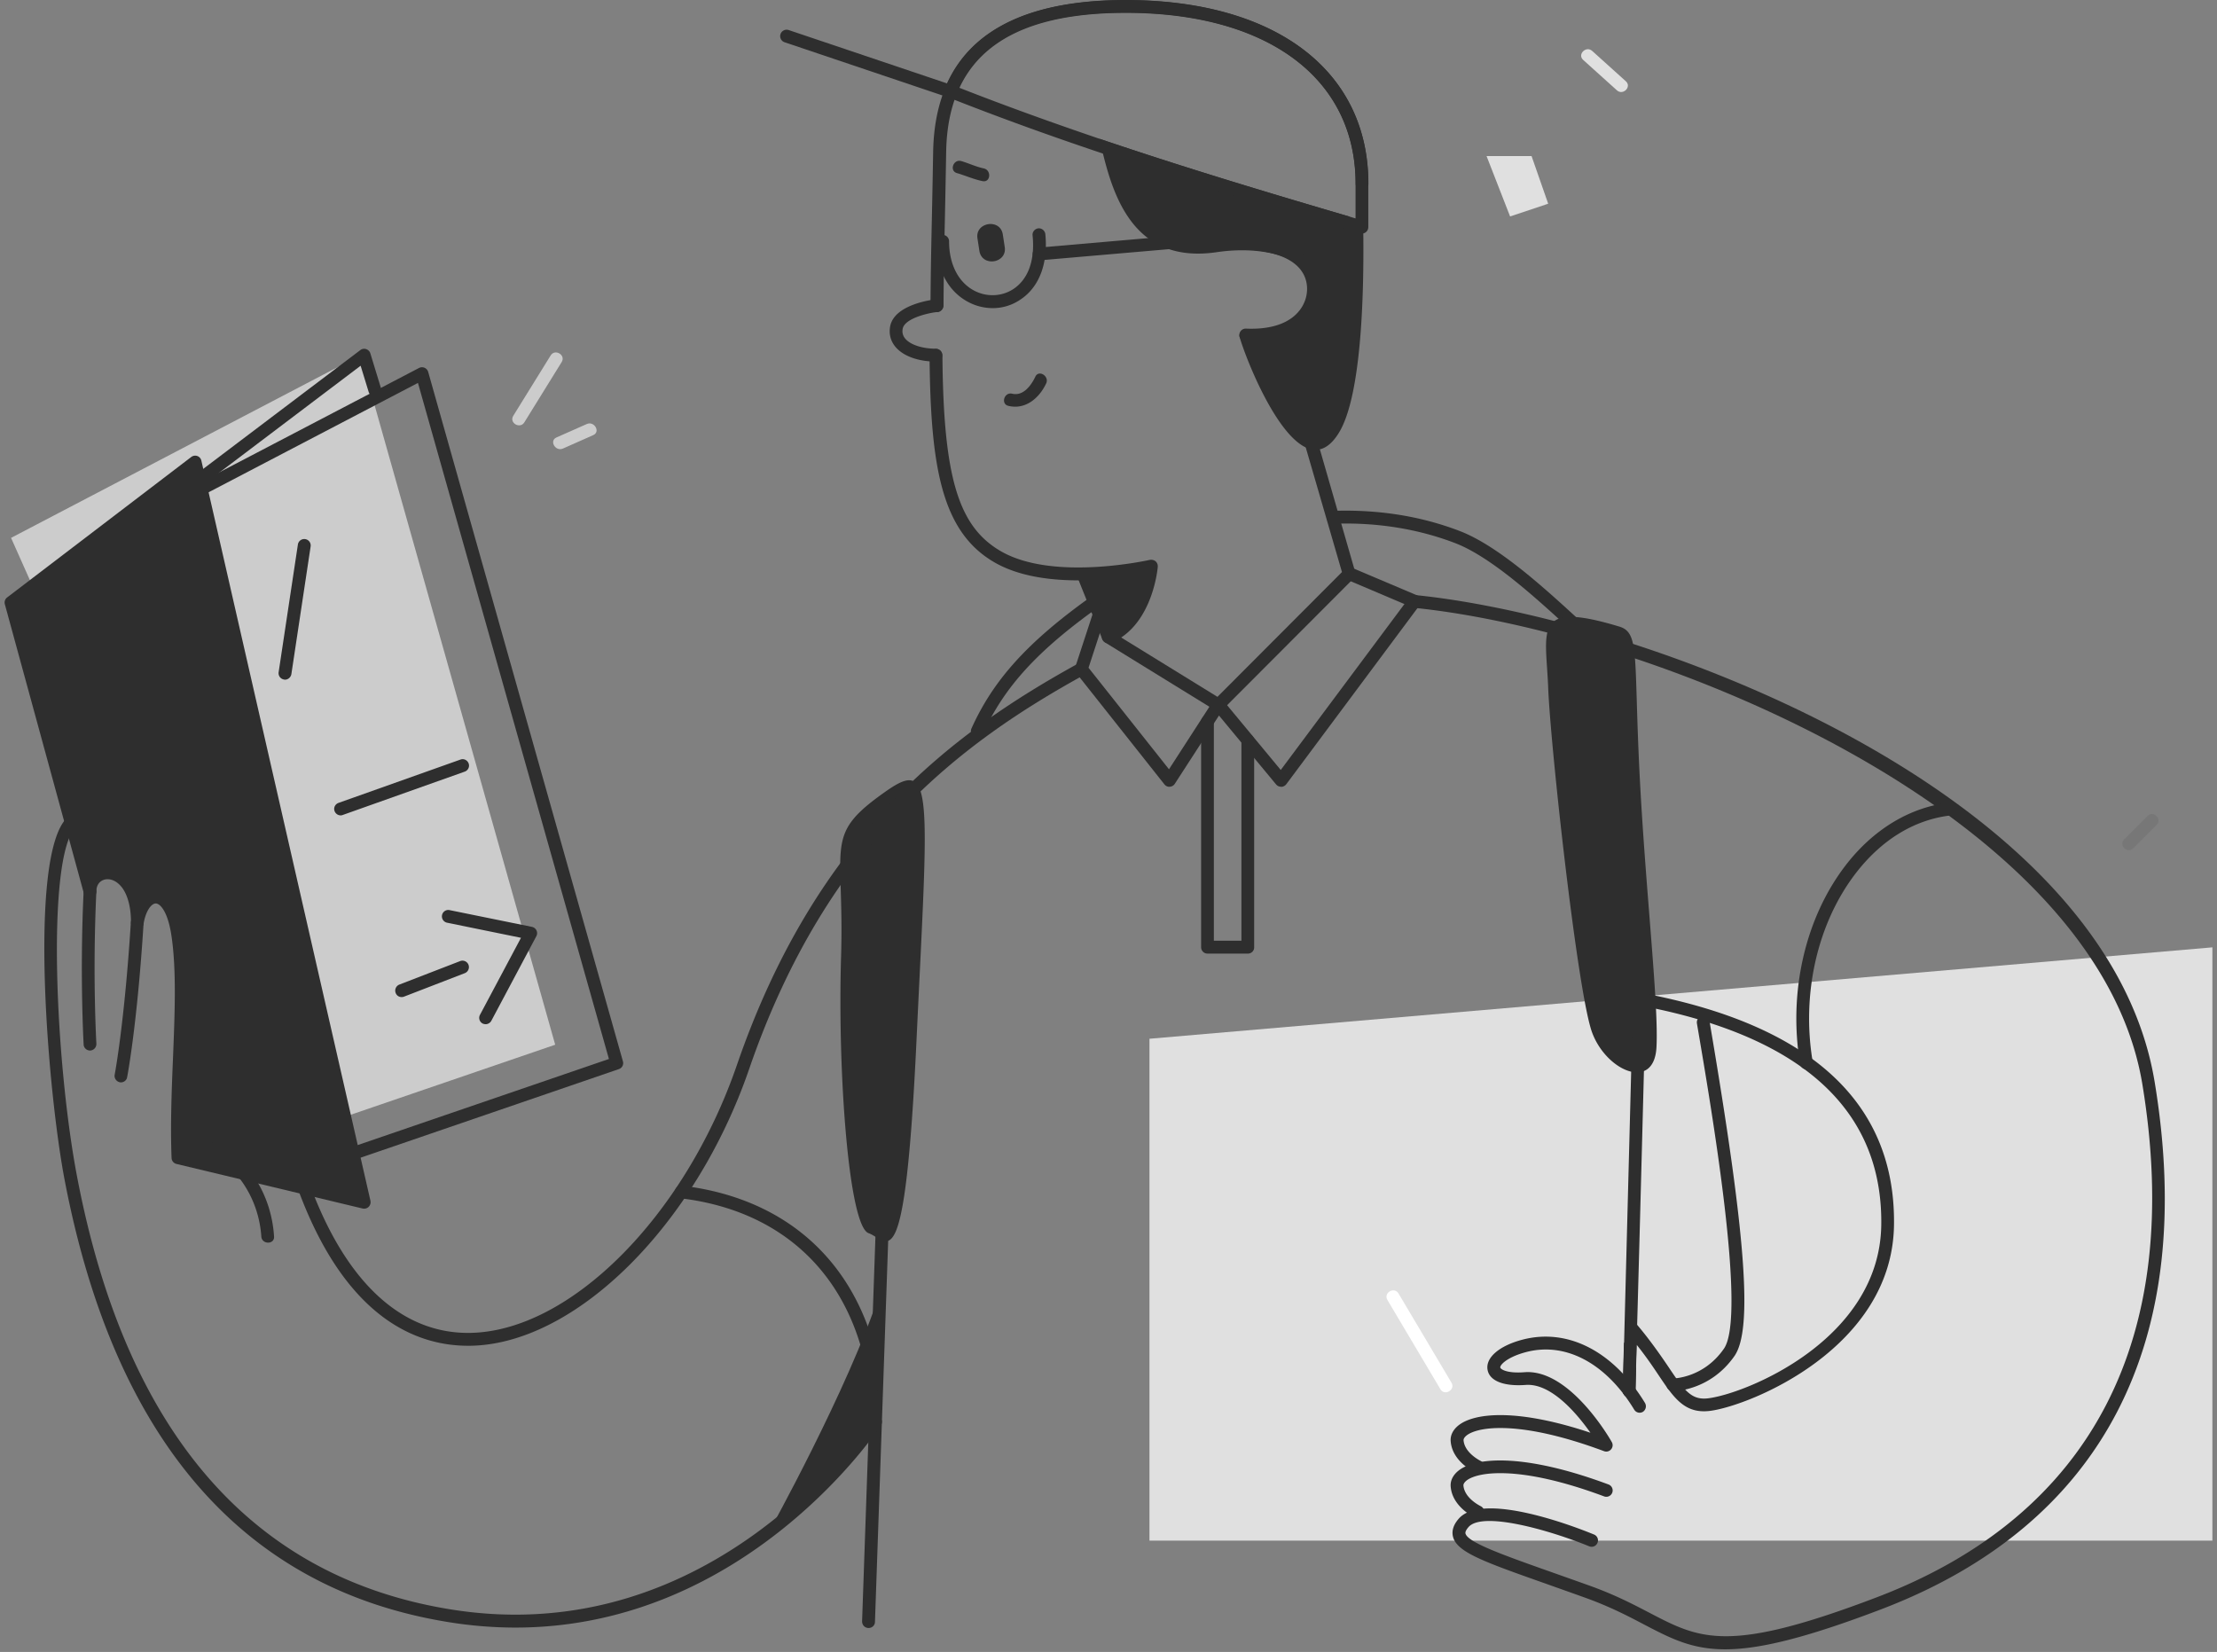 <svg xmlns="http://www.w3.org/2000/svg" width="310" height="231" fill="none">
    <rect width="100%" height="100%" fill="#808080" stroke="none"/>
    <path fill="#E0E0E0" d="M309.355 215.436H160.728v-70.179l148.627-12.781v82.96Z"/>
    <path fill="#CCC" d="M50.405 49.671 1.547 75.214l37.472 84.102 38.614-13.226-27.228-96.419Z"/>
    <path fill="#E0E0E0" d="m207.863 21.825 3.292 8.443 5.325-1.782-2.324-6.662h-6.293Zm19.481-10.458-4.706-4.24c-.852-.775-2.13.483-1.258 1.258l4.705 4.241c.852.775 2.111-.484 1.259-1.259Z"/>
    <path fill="#CCC" d="M76.994 49.71c-1.743 2.808-3.486 5.635-5.229 8.443-.6.988.95 1.879 1.55.91 1.742-2.808 3.485-5.635 5.228-8.443.6-.987-.949-1.898-1.55-.91Zm5.054 9.586c-1.414.62-2.827 1.258-4.24 1.878-1.047.465-.136 2.014.91 1.55 1.413-.62 2.827-1.26 4.24-1.88 1.046-.464.136-2.013-.91-1.548Z"/>
    <path fill="#fff" d="M202.963 193.36c-2.478-4.163-4.938-8.327-7.416-12.49-.581-.988-2.131-.097-1.55.91 2.479 4.163 4.938 8.327 7.417 12.49.581.988 2.13.078 1.549-.91Z"/>
    <path fill="#777" d="m300.292 114.099-3.273 3.273c-.813.813.446 2.072 1.259 1.258l3.273-3.272c.832-.814-.446-2.092-1.259-1.259Z"/>
    <path fill="#2E2E2E" d="M51.8 167.915 28.155 64.408a.892.892 0 0 0-.562-.639.902.902 0 0 0-.852.136L1.005 83.54a.896.896 0 0 0-.329.949l11.038 40.395a.913.913 0 0 0 .988.659.898.898 0 0 0 .774-.891c0-1.181.794-1.704 1.569-1.704.736 0 1.491.445 2.072 1.239.542.755 1.2 2.227 1.2 4.822 0 .465.35.852.814.891a.905.905 0 0 0 .949-.736c.31-1.84 1.104-2.827 1.704-2.827.542 0 1.685.987 2.207 4.628.698 4.803.446 10.786.194 17.119-.194 4.609-.368 9.372-.194 13.846a.89.89 0 0 0 .678.832l26.046 6.236c.078.019.136.019.213.019a.895.895 0 0 0 .62-.251.933.933 0 0 0 .252-.852Z"/>
    <path fill="#2E2E2E" d="M47.636 162.783a.916.916 0 0 1-.852-.6.918.918 0 0 1 .562-1.143l37.8-12.955-26.704-94.54L26.645 70.16a.88.88 0 0 1-1.201-.388.875.875 0 0 1 .387-1.2l32.766-17.119a.903.903 0 0 1 1.278.562l27.227 96.399a.878.878 0 0 1-.561 1.084l-38.614 13.246c-.097.019-.194.039-.29.039Z"/>
    <path fill="#2E2E2E" d="M24.883 70.257a.889.889 0 0 1-.717-.35.917.917 0 0 1 .174-1.258l26.046-19.694a.879.879 0 0 1 .814-.136c.27.097.503.31.58.581l1.492 4.88a.91.91 0 0 1-.6 1.123.91.91 0 0 1-1.124-.6l-1.123-3.66-25.02 18.92a.73.73 0 0 1-.523.194Zm14.969 24.787c-.039 0-.097 0-.136-.02a.9.9 0 0 1-.755-1.026l2.692-17.855a.9.9 0 1 1 1.782.271L40.742 94.27c-.078.446-.465.775-.891.775Zm7.784 18.978a.915.915 0 0 1-.852-.601c-.174-.465.077-.968.542-1.142l17.06-6.062c.466-.174.97.078 1.143.543.175.464-.077.968-.542 1.142l-17.06 6.061a.773.773 0 0 1-.291.059Zm8.521 25.406a.872.872 0 0 1-.833-.58.91.91 0 0 1 .504-1.162l8.52-3.292a.902.902 0 0 1 1.162.522.91.91 0 0 1-.503 1.162l-8.52 3.292a.899.899 0 0 1-.33.058Z"/>
    <path fill="#2E2E2E" d="M67.911 143.224a1.14 1.14 0 0 1-.426-.097.895.895 0 0 1-.368-1.22l5.732-10.767-10.34-2.111a.904.904 0 0 1-.698-1.065.885.885 0 0 1 1.046-.697l11.522 2.343a.926.926 0 0 1 .64.504.881.881 0 0 1-.02.794l-6.294 11.832a.922.922 0 0 1-.794.484Zm76.86-90.551c-.581 1.22-1.685 2.75-3.234 2.382-1.123-.271-1.646 1.452-.523 1.704 2.382.562 4.299-1.085 5.268-3.137.484-1.007-1.027-1.975-1.511-.95Zm-13.904-2.111c-2.44 0-4.551-.755-5.635-2.033-.678-.794-.949-1.782-.775-2.828.523-3.117 5.829-3.776 6.429-3.853.485-.058.93.31.988.794.058.484-.31.93-.794.987-1.491.155-4.628.95-4.861 2.363-.096.523.039.988.368 1.375.717.852 2.402 1.394 4.261 1.394.503 0 .89.407.89.891a.854.854 0 0 1-.871.91Zm9.354-17.777.271 1.762c.348 2.285-3.176 2.828-3.544.542l-.271-1.762c-.349-2.265 3.195-2.827 3.544-.542Zm-5.81-10.264c1.046.31 2.053.794 3.137 1.027 1.123.232.969 2.014-.155 1.781-1.239-.251-2.382-.774-3.582-1.123-1.104-.31-.504-1.994.6-1.684Z"/>
    <path fill="#2E2E2E" d="M154.977 89.95a.934.934 0 0 1-.833-.542.87.87 0 0 1 .484-1.162c3.563-1.49 4.842-5.828 5.268-7.959-3.66.678-14.214 2.189-20.837-1.646-7.456-4.299-8.947-13.497-9.082-28.931 0-.484.387-.89.89-.91.543.02.891.387.911.89.135 17.042 2.207 23.955 8.191 27.402 7.339 4.241 20.701 1.22 20.817 1.2a.991.991 0 0 1 .794.194.93.93 0 0 1 .31.756c-.019.329-.755 8.268-6.545 10.67-.136.02-.252.038-.368.038Z"/>
    <path fill="#2E2E2E" d="m151.2 80.23 3.776 8.83c3.815-1.646 5.558-6.042 6.004-9.934a48.827 48.827 0 0 1-9.78 1.103Zm-20.197-36.581a.888.888 0 0 1-.891-.891c.019-4.144.097-8.017.193-12.374.059-2.77.117-5.752.175-9.102C130.712 7.165 139.756.02 157.397.02c20.934 0 33.947 9.838 33.947 25.678a.889.889 0 0 1-.891.891.888.888 0 0 1-.89-.89c0-14.738-12.317-23.897-32.146-23.897-16.693 0-24.923 6.371-25.117 19.5-.058 3.37-.116 6.333-.174 9.121-.097 4.358-.174 8.211-.194 12.355-.039.465-.426.872-.929.872Z"/>
    <path fill="#2E2E2E" d="M190.628 31.565a13.618 13.618 0 0 1-2.053-1.317c-10.903-3.195-22.793-6.758-34.838-10.844.155.658.31 1.336.484 2.052 1.646 6.74 4.784 15.376 15.783 13.827 4.473-.678 9.315-.232 12.781 2.305 1.278 4.996-2.498 9.663-8.095 8.617-.639-.116-1.549.232-1.355.93 1.142 3.97 8.462 22.211 13.884 13.38 3.157-5.15 3.506-19.306 3.409-27.904v-1.046Z"/>
    <path fill="#2E2E2E" d="M174.923 47.754c-.252 0-.504 0-.775-.02a.902.902 0 0 1-.852-.929.89.89 0 0 1 .93-.852c3.117.136 5.519-.561 6.99-1.994 1.337-1.298 1.55-2.77 1.55-3.544 0-1.259-.465-2.343-1.375-3.215-1.879-1.8-5.674-2.595-10.961-2.324-.465.04-.91-.348-.949-.852a.89.89 0 0 1 .852-.93c5.868-.309 10.012.64 12.297 2.809 1.588 1.51 1.937 3.292 1.937 4.512 0 1.82-.736 3.544-2.092 4.841-1.22 1.162-3.505 2.498-7.552 2.498Zm-4.551 51.705a.814.814 0 0 1-.465-.136l-15.395-9.488a.984.984 0 0 1-.368-.427l-3.544-8.83c-.174-.465.039-.988.504-1.162.464-.174.987.039 1.161.504l3.428 8.559 14.543 8.966 17.409-17.448-5.228-17.99c-.136-.484.503.174.987.039a.884.884 0 0 1 1.104.62l4.996 17.35c.097.31 0 .659-.232.872l-18.281 18.32a.893.893 0 0 1-.619.25Zm-31.565-56.372a7.288 7.288 0 0 1-3.447-.871c-2.827-1.51-4.435-4.59-4.435-8.482 0-.504.407-.89.891-.89a.9.9 0 0 1 .891.89c0 3.195 1.278 5.713 3.486 6.894 1.781.949 3.911.852 5.538-.232 2.072-1.395 3.002-4.048 2.653-7.475-.058-.484.31-.93.794-.988.465-.058.929.31.988.794.406 4.067-.833 7.398-3.447 9.14a6.822 6.822 0 0 1-3.912 1.22Z"/>
    <path fill="#2E2E2E" d="M145.294 36.406a.888.888 0 0 1-.891-.813.905.905 0 0 1 .814-.968l30.887-2.673a.893.893 0 0 1 .968.814.904.904 0 0 1-.813.968l-30.888 2.672h-.077ZM157.397 0c-13.497 0-22.018 4.183-25.31 12.452a.919.919 0 0 0 .019.678.984.984 0 0 0 .485.484c7.145 2.827 14.407 5.441 21.63 7.862 12.491 4.221 24.807 7.881 35.981 11.135.077.02.174.039.251.039.059 0 .136 0 .194-.02a.738.738 0 0 0 .329-.155.888.888 0 0 0 .349-.716v-6.062C191.344 9.837 178.331 0 157.397 0Zm32.146 30.539c-11.154-3.273-23.412-6.933-35.806-11.135-6.545-2.227-13.129-4.59-19.636-7.146a15.564 15.564 0 0 1 2.963-4.318c4.067-4.144 10.786-6.178 20.333-6.178 19.83 0 32.146 9.16 32.146 23.897v4.88Z"/>
    <path fill="#2E2E2E" d="M132.92 13.672c-.097 0-.194-.02-.291-.039l-22.928-7.727a.902.902 0 0 1-.562-1.142.902.902 0 0 1 1.143-.562l22.928 7.727a.902.902 0 0 1 .562 1.142.904.904 0 0 1-.852.6Zm89.079 76.278a.904.904 0 0 1-.601-.232l-1.336-1.239c-5.112-4.706-11.503-10.593-16.634-12.549-5.229-1.994-10.961-2.904-16.984-2.691-.484 0-.91-.368-.929-.872a.893.893 0 0 1 .871-.93c6.294-.212 12.239.717 17.7 2.809 5.461 2.091 11.987 8.075 17.215 12.897l1.337 1.22c.368.329.387.89.058 1.258a.943.943 0 0 1-.697.33Zm-85.342 13.169a.828.828 0 0 1-.368-.078c-.446-.213-.659-.735-.446-1.181 3.06-6.797 7.882-12.103 16.596-18.338a.876.876 0 0 1 1.24.212.902.902 0 0 1-.213 1.26c-8.444 6.041-13.091 11.134-16.015 17.621a.856.856 0 0 1-.794.504Z"/>
    <path fill="#2E2E2E" d="M226.453 87.627c-12.239-3.699-10.283.445-9.973 8.54.31 8.075 4.125 42.874 6.158 48.258 2.014 5.383 8.656 8.21 8.985 2.013.33-6.196-1.588-22.502-2.382-38.613-.794-16.093.039-19.327-2.788-20.198Zm-102.461 22.947c-8.946 6.255-5.887 7.127-6.39 23.316-.484 16.189 1.084 37.568 3.853 38.556 2.77.987 5.074 7.475 6.701-27.014 1.626-34.49 2.478-39.486-4.164-34.858Zm109.916 83.967a.9.9 0 0 1-.89-.89c0-.485.387-.891.89-.891.175 0 4.319-.078 7.146-4.164 3.195-4.609-1.685-33.25-3.776-45.488a.898.898 0 0 1 .736-1.027.897.897 0 0 1 1.026.736c5.093 29.939 6.081 43.068 3.486 46.806-3.389 4.86-8.405 4.918-8.618 4.918Zm-54.783-84.528a.89.89 0 0 1-.697-.329l-7.979-9.625-6.177 9.547a.89.89 0 0 1-.717.407c-.29.039-.561-.116-.736-.329l-12.316-15.55a.864.864 0 0 1-.155-.833l2.518-7.688a.915.915 0 0 1 1.123-.581.916.916 0 0 1 .581 1.123l-2.363 7.223 11.251 14.195 6.158-9.528a.909.909 0 0 1 .698-.406c.29-.02.561.096.735.329l8.037 9.702 17.293-23.2-8.075-3.427c-.465-.194-.659-.717-.484-1.181a.93.93 0 0 1 1.181-.485l9.14 3.873c.252.117.446.33.523.6a.864.864 0 0 1-.155.775l-18.648 25.039a.96.96 0 0 1-.698.368c-.019-.019-.019-.019-.038-.019Z"/>
    <path fill="#2E2E2E" d="M174.497 133.348h-5.655a.889.889 0 0 1-.891-.891v-31.546c0-.503.407-.89.891-.89.503 0 .891.406.891.89v30.636h3.853v-28.021c0-.504.407-.891.891-.891a.9.9 0 0 1 .891.891v28.912a.866.866 0 0 1-.871.91Zm-53.041 94.308h-.039c-.504-.02-.872-.426-.872-.93l1.937-55.868c.019-.484.445-.872.929-.872.504.02.872.426.872.93l-1.937 55.868c0 .504-.406.872-.89.872Zm107.282-36.542c.116-2.053 1.297-47.696 1.297-47.696-.116-1.492-.193-3.002-.174-4.512-.155-.039-.31-.059-.465-.097a.862.862 0 0 0-.716.174.827.827 0 0 0-.329.678l-1.433 54.822c-.02.484.368.91.871.91.484.059.91-.368.91-.871l.078-3.215c-.02-.019-.039-.096-.039-.193Z"/>
    <path fill="#2E2E2E" d="M241.229 230.638c-4.687 0-7.63-1.53-11.406-3.505-2.208-1.162-4.706-2.46-8.076-3.68-2.052-.736-3.911-1.394-5.596-1.994-8.772-3.099-12.394-4.396-12.975-6.546-.213-.813.039-1.665.775-2.517 3.35-3.912 16.363 1.123 18.939 2.188a.881.881 0 0 1 .484 1.162.881.881 0 0 1-1.162.484c-5.499-2.246-14.95-4.957-16.886-2.672-.329.387-.465.678-.407.891.329 1.239 5.151 2.962 11.832 5.325 1.685.6 3.563 1.259 5.616 1.995 3.486 1.258 6.042 2.594 8.308 3.776 7.087 3.698 10.999 5.732 31.816-2.208 30.113-11.503 42.913-36.329 37.065-71.767-6.352-38.13-68.707-63.227-101.86-66.577a.895.895 0 0 1-.794-.987.894.894 0 0 1 .988-.794c31.662 3.195 96.631 27.149 103.39 68.068 6.022 36.406-7.185 61.891-38.188 73.742-10.767 4.105-17.196 5.616-21.863 5.616Z"/>
    <path fill="#2E2E2E" d="M206.662 212.318a.843.843 0 0 1-.368-.077c-.135-.058-3.214-1.491-3.447-4.357-.077-.852.349-1.666 1.162-2.285 2.479-1.879 9.276-2.343 20.876 1.975a.889.889 0 1 1-.62 1.665c-11.696-4.357-17.564-3.447-19.171-2.227-.175.136-.484.426-.465.717.155 1.82 2.382 2.866 2.401 2.885a.91.91 0 0 1 .446 1.182.91.91 0 0 1-.814.522Z"/>
    <path fill="#2E2E2E" d="M206.662 205.986a.843.843 0 0 1-.368-.077c-.135-.059-3.214-1.492-3.447-4.358-.077-.852.349-1.665 1.162-2.285 2.305-1.743 8.289-2.285 18.378 1.085-1.917-2.711-5.519-6.991-9.102-6.681-3.06.213-5.035-.581-5.287-2.15-.271-1.684 1.646-3.331 4.88-4.183 6.352-1.665 12.743 1.627 17.139 8.85a.927.927 0 0 1-.291 1.24.887.887 0 0 1-1.22-.31c-3.95-6.507-9.605-9.508-15.143-8.037-2.692.717-3.641 1.821-3.583 2.15.039.232.91.852 3.389.658 6.313-.484 11.968 9.334 12.2 9.76a.876.876 0 0 1-.097 1.027.875.875 0 0 1-.988.251c-11.696-4.357-17.564-3.447-19.171-2.227-.174.136-.484.407-.465.717.155 1.801 2.382 2.866 2.402 2.885a.91.91 0 0 1 .445 1.182.956.956 0 0 1-.833.503Z"/>
    <path fill="#2E2E2E" d="M229.416 138.828a.988.988 0 0 0-.581.078c.484.6.949 1.239 1.375 1.878 22.037 4.357 33.076 14.64 32.843 30.539-.232 16.015-18.881 23.528-24.148 24.206-2.343.31-3.331-.988-5.5-4.222-1.065-1.588-2.846-4.163-4.686-6.274-.562-.213-.639.271-1.22.116a82.542 82.542 0 0 1-.077 2.169c-.02.252-.155.407-.349.465l-.174 6.681c-.02.484.368.91.871.91.484.058.91-.368.91-.871l.175-6.449c1.258 1.569 2.246 3.021 3.059 4.241 1.937 2.885 3.389 5.054 6.333 5.054.29 0 .581-.019.89-.058 5.597-.736 25.446-8.772 25.698-25.968.252-17.119-11.658-28.08-35.419-32.495Z"/>
    <path fill="#2E2E2E" d="M252.596 149.537a.911.911 0 0 1-.891-.755c-1.665-9.954.678-20.295 6.274-27.654 3.931-5.17 9.179-8.327 14.815-8.908a.894.894 0 0 1 .987.794c.058.484-.31.93-.794.988-5.209.542-9.895 3.389-13.575 8.211-5.306 6.971-7.533 16.789-5.945 26.259a.895.895 0 0 1-.736 1.026c-.038.039-.096.039-.135.039ZM65.452 188.189c-7.204 0-17.1-3.834-23.742-21.785-.174-.465.058-.988.523-1.143a.881.881 0 0 1 1.143.523c5.035 13.594 12.839 20.721 22.289 20.605 14.02-.175 30.074-16.267 37.374-37.452 11.174-32.495 30.403-46.612 47.735-56.16a.916.916 0 0 1 1.22.35.915.915 0 0 1-.348 1.22c-17.022 9.372-35.923 23.237-46.903 55.17-7.533 21.864-24.303 38.498-39.04 38.672h-.251Z"/>
    <path fill="#2E2E2E" d="M72.075 227.597a58.86 58.86 0 0 1-9.547-.794c-28.544-4.686-46.534-25.465-53.486-61.774-2.344-12.219-5.132-45.082.27-50.62a.906.906 0 0 1 1.26-.02c.348.349.367.91.019 1.259-4.164 4.26-2.847 33.153.213 49.032 6.797 35.477 24.303 55.791 52.014 60.342 37.22 6.119 58.638-26.356 58.851-26.685a.901.901 0 0 1 1.239-.271.901.901 0 0 1 .271 1.239c-.194.329-18.648 28.292-51.104 28.292Z"/>
    <path fill="#2E2E2E" d="M12.585 146.903c-.465 0-.871-.368-.89-.833 0-.096-.562-9.76 0-21.475.019-.485.464-.891.929-.852a.901.901 0 0 1 .852.929c-.562 11.619 0 21.185 0 21.282a.917.917 0 0 1-.833.949h-.058Zm4.338 4.454c-.058 0-.116 0-.174-.019a.914.914 0 0 1-.717-1.046c.02-.077 1.375-7.223 2.266-21.34.039-.484.446-.891.949-.833.484.039.871.465.833.949-.891 14.253-2.285 21.495-2.305 21.573-.058.406-.445.716-.852.716Zm13.71 8.385c-.968-.639-1.859.91-.91 1.549 4.009 2.615 6.488 6.836 6.817 11.619.077 1.143 1.859 1.143 1.781 0-.348-5.441-3.117-10.186-7.688-13.168Zm91.791 34.799a.897.897 0 0 1-.891-.774c-2.053-14.912-11.677-24.459-26.395-26.201a.891.891 0 0 1-.774-.988c.058-.484.503-.852.987-.775 15.589 1.84 25.795 11.949 27.964 27.731a.882.882 0 0 1-.756 1.007h-.135Z"/>
    <path fill="#2E2E2E" d="M123.063 180.676c-4.473 13.652-15.589 33.618-15.589 33.618l14.95-15.454.639-18.164Z"/>
</svg>
